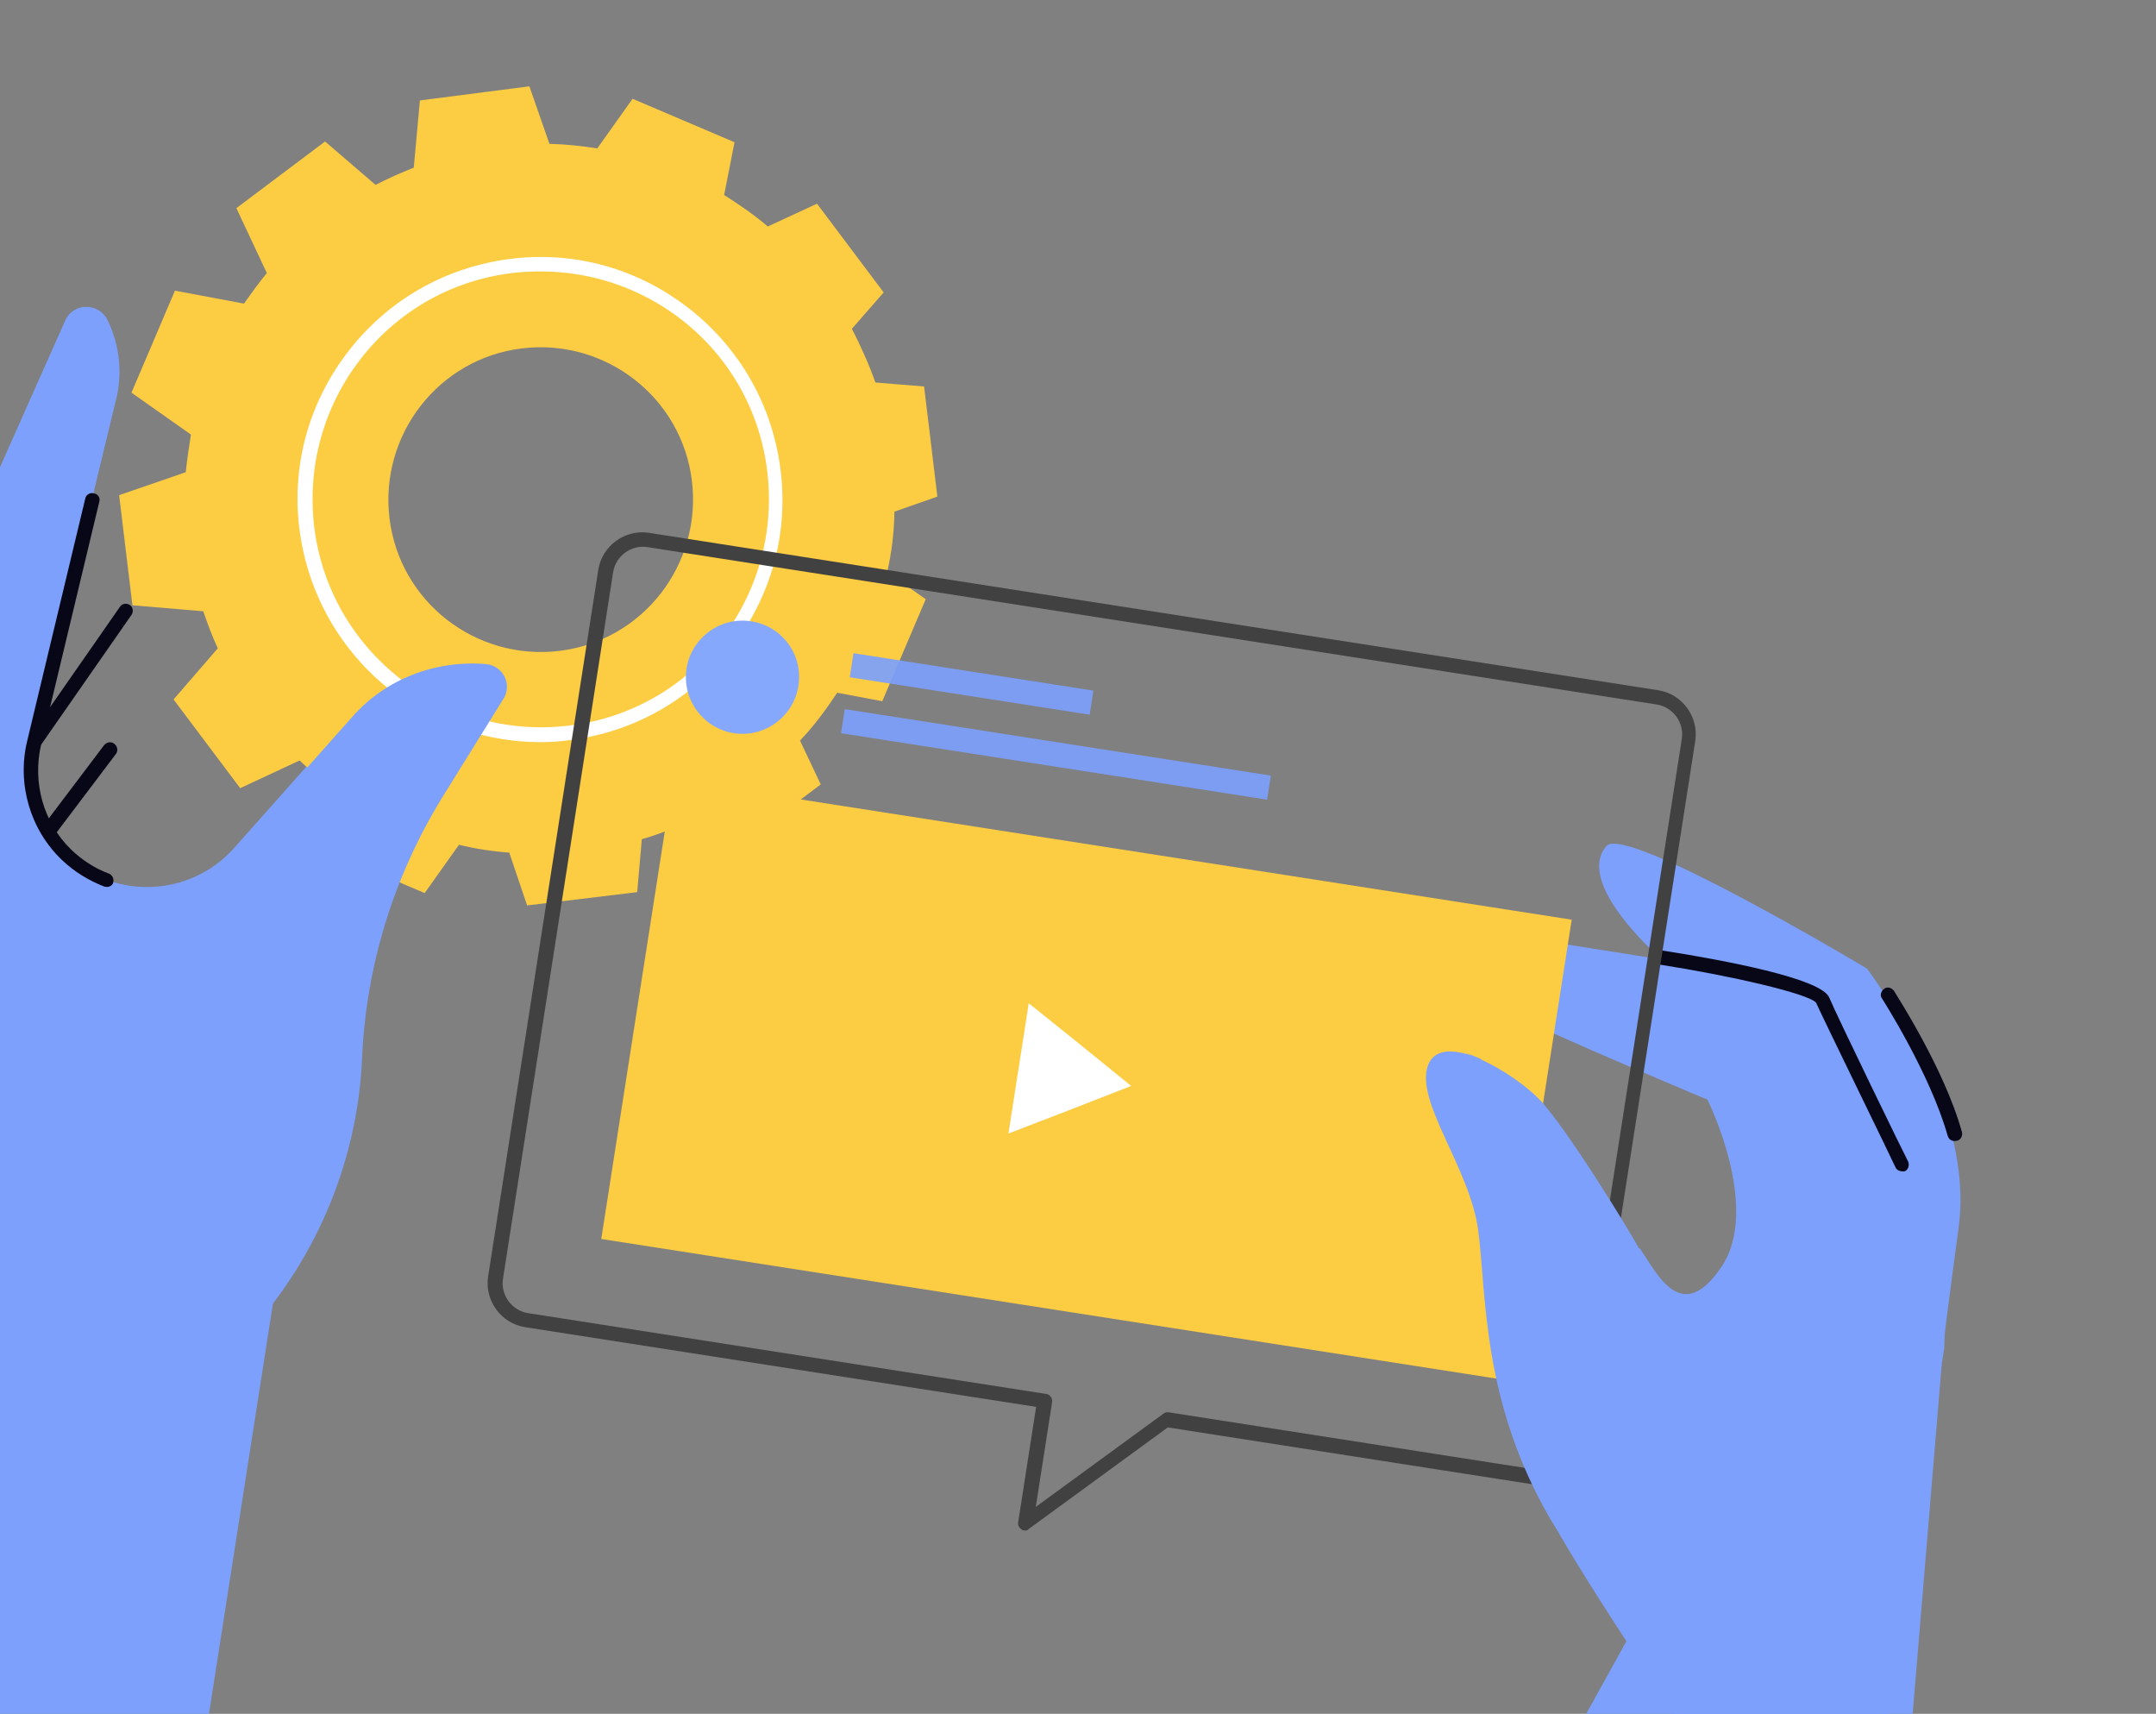 <svg width="341" height="271" viewBox="0 0 341 271" fill="none" xmlns="http://www.w3.org/2000/svg">
<rect x="0" y="0" width="341" height="271" fill="#808080" stroke="none"/>
<path d="M5.238 118.49C5.126 118.472 4.902 118.437 4.807 118.308C4.283 117.997 4.163 117.29 4.475 116.765L18.953 95.974C19.264 95.449 19.971 95.33 20.495 95.641C21.02 95.953 21.139 96.659 20.828 97.184L6.35 117.975C6.056 118.388 5.685 118.56 5.238 118.49Z" fill="#080717"/>
<path d="M-3.374 176.661L-17.564 132.364C-19.892 125.236 -19.377 117.518 -16.357 110.65L10.304 50.707C11.559 47.806 15.693 47.763 17.065 50.729C18.969 54.695 19.408 59.236 18.297 63.42L5.371 116.905C3.816 123.199 5.413 129.869 9.951 134.59C17.446 142.41 29.996 142.074 37.101 134.008L55.456 113.362C60.868 107.326 68.808 104.207 76.825 104.998C79.417 105.287 80.919 108.159 79.527 110.465L69.727 126.252C62.071 138.589 57.821 152.604 57.172 167.066C56.421 184.379 49.291 200.697 37.052 213.008C24.323 224.784 -3.374 176.661 -3.374 176.661Z" fill="#7CA0FC"/>
<path d="M16.752 140.238C16.64 140.22 16.64 140.22 16.528 140.203C14.041 139.242 11.736 137.85 9.741 135.934C4.755 131.143 2.668 123.937 4.293 117.196L13.484 78.838C13.572 78.278 14.219 77.806 14.873 78.023C15.544 78.127 15.905 78.757 15.688 79.411L6.497 117.769C5.106 123.744 6.868 130.096 11.252 134.335C12.945 135.975 15.027 137.331 17.196 138.128C17.738 138.328 18.099 138.957 17.882 139.611C17.829 139.947 17.312 140.325 16.752 140.238Z" fill="#080717"/>
<path d="M7.672 132.286C7.448 132.251 7.336 132.233 7.129 132.087C6.622 131.663 6.503 130.957 6.926 130.449L16.461 117.832C16.884 117.324 17.591 117.205 18.098 117.628C18.605 118.051 18.724 118.758 18.301 119.265L8.766 131.883C8.49 132.184 8.007 132.338 7.672 132.286Z" fill="#080717"/>
<path d="M116.176 22.494L100.049 15.621L94.468 23.466C92.006 23.082 89.526 22.81 86.899 22.744L83.73 13.65L66.413 15.881L65.444 26.509C63.366 27.331 61.271 28.266 59.4 29.236L51.413 22.372L37.386 32.913L42.205 43.182C40.936 44.704 39.761 46.356 38.587 48.007L27.669 45.961L20.797 62.09L30.198 68.716C29.901 70.619 29.587 72.634 29.385 74.666L18.843 78.298L20.944 95.711L32.148 96.655C32.858 98.716 33.586 100.664 34.444 102.518L27.451 110.601L37.99 124.629L47.388 120.246C49.081 121.886 50.922 123.32 52.891 124.659L51.037 134.346L67.164 141.218L72.597 133.58C75.137 134.205 77.824 134.624 80.545 134.819L83.37 143.172L100.782 141.071L101.514 132.699C104.393 131.887 107.212 130.721 109.824 129.408L115.783 134.58L129.809 124.039L126.533 117.106C128.726 114.811 130.617 112.239 132.415 109.538L139.544 110.879L146.416 94.75L140.318 90.473C141.03 87.374 141.424 84.11 141.465 80.905L148.258 78.524L146.157 61.111L138.458 60.484C137.422 57.57 136.144 54.733 134.737 51.991L139.762 46.239L129.222 32.211L121.437 35.813C119.313 33.991 116.931 32.358 114.531 30.837L116.176 22.494ZM109.434 76.025C111.043 89.234 101.708 101.31 88.5 102.92C75.293 104.53 63.219 95.193 61.609 81.985C60 68.776 69.335 56.7 82.543 55.09C95.751 53.48 107.824 62.817 109.434 76.025Z" fill="#FCCC42"/>
<path d="M79.555 116.891C62.989 114.308 49.57 101.092 47.358 83.662C46.078 73.486 48.898 63.49 55.202 55.414C61.506 47.339 70.561 42.214 80.736 40.934C90.911 39.654 100.905 42.473 108.98 48.778C117.055 55.083 122.179 64.138 123.458 74.314C124.738 84.49 121.918 94.485 115.614 102.561C109.31 110.637 100.255 115.761 90.081 117.041C86.565 117.525 83.025 117.432 79.555 116.891ZM91.136 43.358C87.89 42.852 84.462 42.776 81.076 43.166C71.496 44.309 62.941 49.168 57.06 56.736C51.179 64.305 48.558 73.758 49.701 83.339C52.124 103.096 70.227 117.156 89.982 114.733C99.562 113.589 108.117 108.731 113.998 101.162C119.879 93.594 122.499 84.141 121.356 74.559C120.213 64.978 115.355 56.423 107.788 50.541C102.774 46.664 97.068 44.283 91.136 43.358Z" fill="white"/>
<path d="M55.68 113.397L37.325 134.043C35.521 136.055 33.451 137.566 31.115 138.578C24.404 168.378 26.847 195.363 37.846 212.329C49.602 200.172 56.586 184.061 57.284 167.084C57.934 152.622 62.295 138.624 69.839 126.269L79.639 110.482C81.013 108.288 79.641 105.322 76.937 105.015C68.902 104.336 60.981 107.343 55.68 113.397Z" fill="#7CA0FC"/>
<path d="M254.07 133.782C257.032 130.23 295.306 153.17 295.306 153.17C295.306 153.17 305.114 166.739 307.141 173.592C309.169 180.444 310.783 187.003 309.761 194.297C308.738 201.591 306.295 220.933 306.295 220.933L276.929 168.078L264.65 153.435C264.668 153.323 248.588 140.266 254.07 133.782Z" fill="#7CA0FC"/>
<path d="M308.947 180.409C308.499 180.34 308.198 180.063 308.044 179.581C305.316 169.867 297.761 158.024 297.666 157.895C297.288 157.377 297.505 156.723 298.022 156.345C298.54 155.967 299.194 156.184 299.572 156.702C299.838 157.202 307.523 168.95 310.31 179.017C310.447 179.611 310.118 180.248 309.524 180.385C309.17 180.444 309.058 180.427 308.947 180.409Z" fill="#080717"/>
<path d="M307.5 213.209C307.538 211.495 307.688 209.798 307.674 208.42C307.882 203.407 305.981 197.95 304.003 192.252C299.704 180.115 295.581 170.528 292.648 164.337C290.152 159.017 285.121 155.251 279.412 154.361L240.363 148.157C240.363 148.157 233.188 156.671 241.301 161.261C244.768 163.293 270.061 173.887 270.061 173.887C270.061 173.887 278.622 191.047 272.238 200.372C265.983 209.602 262.192 201.557 259.487 197.581C257.615 194.881 234.836 214.492 242.667 234.863C245.631 242.321 258.366 261.392 270.834 279.964C276.777 288.917 288.117 290.456 296.346 284.744L307.5 213.209Z" fill="#7CA0FC"/>
<path d="M300.632 185.191C300.296 185.138 299.978 184.974 299.806 184.603C299.386 183.62 288.519 161.4 287.241 158.563C286.09 157.122 273.581 154.254 262.499 152.526C261.827 152.422 261.449 151.904 261.554 151.232C261.659 150.561 262.176 150.183 262.848 150.287C272.251 151.753 288.076 154.68 289.319 157.74C290.484 160.559 301.6 183.392 301.789 183.651C302.038 184.263 301.821 184.917 301.321 185.183C301.08 185.26 300.856 185.225 300.632 185.191Z" fill="#080717"/>
<path d="M161.98 242.005C161.868 241.988 161.644 241.953 161.55 241.824C161.137 241.53 160.965 241.159 161.035 240.711L163.88 222.464L83.062 209.862C79.256 209.268 76.61 205.645 77.204 201.839L94.625 90.114C95.218 86.308 98.841 83.662 102.647 84.255L262.27 109.145C266.076 109.738 268.721 113.362 268.128 117.168L250.707 228.893C250.427 230.684 249.476 232.37 247.924 233.504C246.371 234.638 244.587 235.048 242.684 234.751L184.701 225.71L162.704 241.774C162.557 241.981 162.316 242.058 161.98 242.005ZM102.41 86.512C99.835 86.111 97.377 87.906 96.975 90.481L79.555 202.205C79.153 204.78 80.948 207.239 83.523 207.64L165.461 220.417C165.797 220.469 166.003 220.616 166.192 220.875C166.381 221.134 166.458 221.375 166.406 221.711L163.822 238.279L184.007 223.538C184.266 223.349 184.508 223.272 184.843 223.324L243.275 232.435C244.506 232.627 245.807 232.372 246.73 231.598C247.765 230.842 248.388 229.793 248.58 228.561L266.001 116.836C266.402 114.262 264.607 111.803 262.032 111.401L102.41 86.512Z" fill="#414141"/>
<path d="M126.276 108.466C125.525 113.279 120.979 116.699 116.054 115.931C111.24 115.18 107.822 110.634 108.59 105.708C109.34 100.894 113.887 97.475 118.812 98.243C123.737 99.011 127.044 103.54 126.276 108.466Z" fill="#86A8FC"/>
<path d="M201.001 122.64L133.615 112.133L133.022 115.939L200.408 126.447L201.001 122.64Z" fill="#7CA0FC" fill-opacity="0.92"/>
<path d="M172.941 109.206L134.994 103.289L134.401 107.095L172.347 113.012L172.941 109.206Z" fill="#7CA0FC" fill-opacity="0.92"/>
<path d="M248.586 145.426L106.426 123.259L95.097 195.914L237.257 218.081L248.586 145.426Z" fill="#FCCC42"/>
<path d="M178.903 171.714L169.257 175.484L159.499 179.238L161.105 168.938L162.711 158.639L170.863 165.185L178.903 171.714Z" fill="white"/>
<path d="M259.452 197.805C257.95 194.933 247.528 177.942 243.368 173.739C241.391 171.71 237.676 169.067 234.139 167.483C235.447 167.917 229.629 165.519 232.848 166.938C229.577 165.855 226.821 165.884 225.842 168.483C223.798 174.242 232.493 184.657 233.808 194.609C235.122 204.561 234.295 221.632 245.35 240.442C248.441 245.625 256.289 253.385 264.193 262.989C271.41 263.77 277.485 262.309 281.653 258.372C292.424 248.126 261.047 200.806 259.452 197.805Z" fill="#7CA0FC"/>
<path d="M31.541 280.697L47.958 175.409L3.184 166.216L-39.875 269.561C-39.875 269.561 31.859 278.658 31.541 280.697Z" fill="#7CA0FC"/>
<path d="M298.968 313.655L307.115 215.672L284.594 210.096L232.238 304.677C232.238 304.677 309.304 313.655 298.968 313.655Z" fill="#7CA0FC"/>
</svg>
